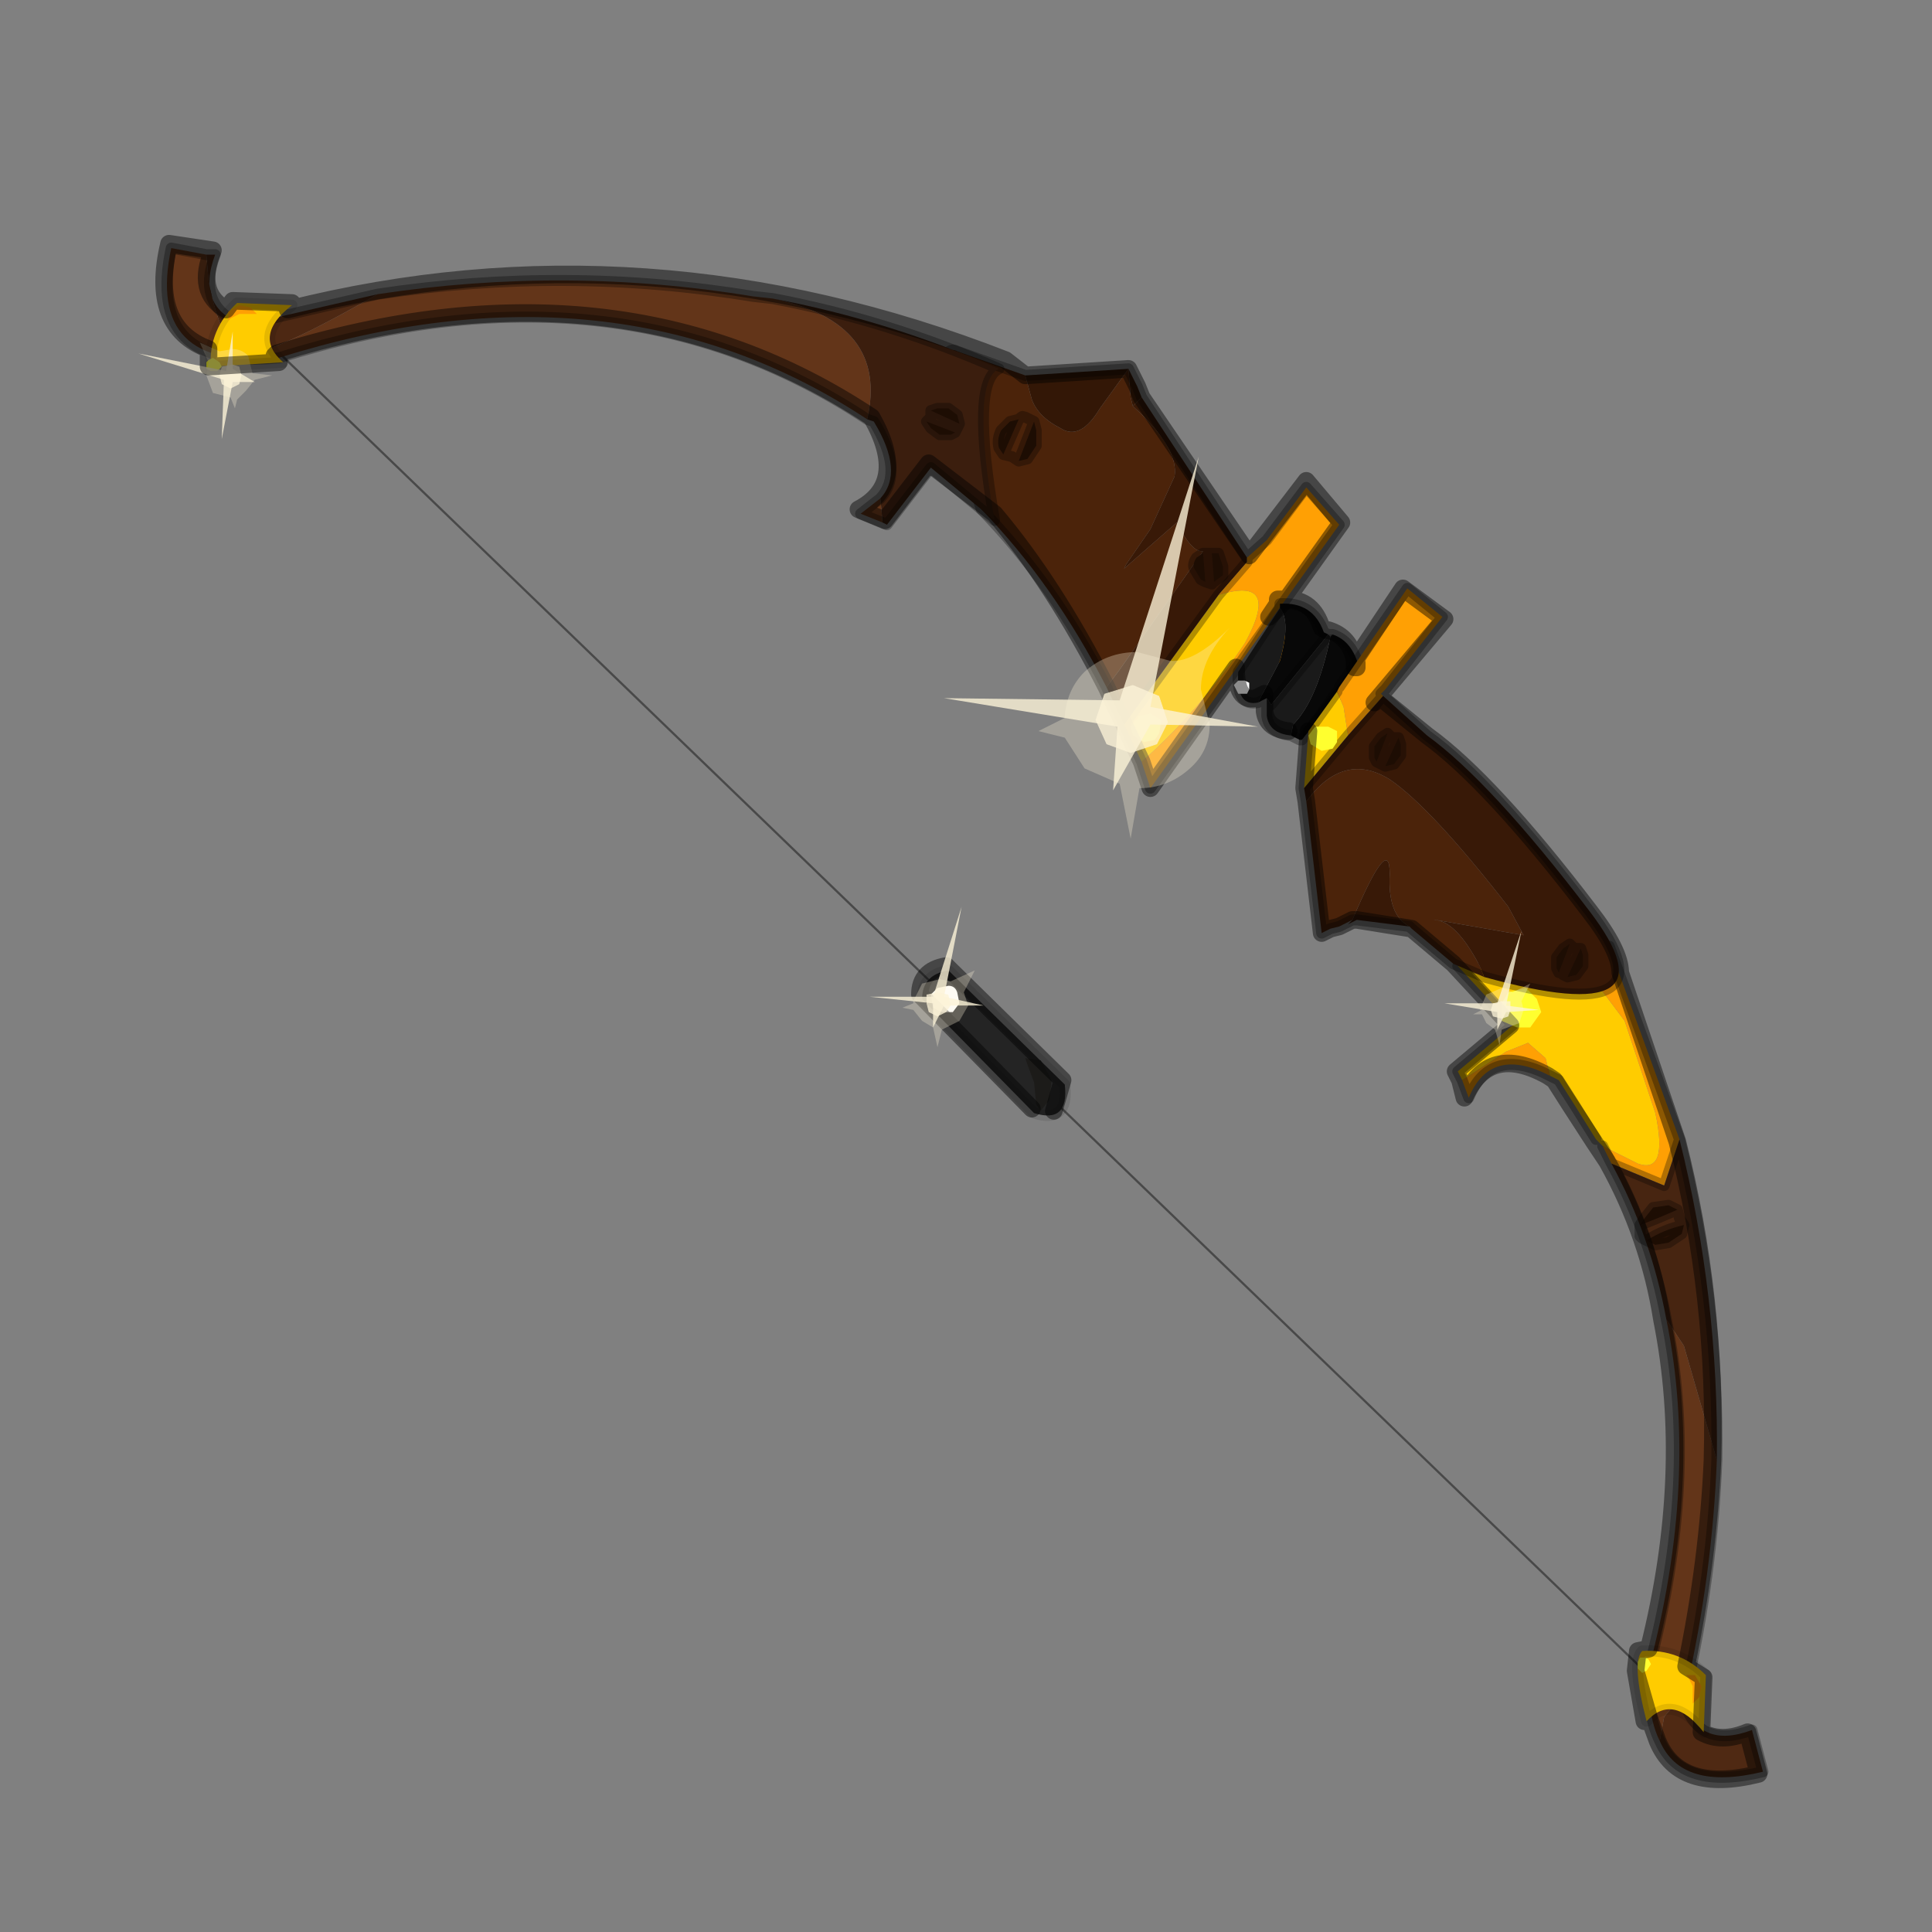 <?xml version="1.0" encoding="UTF-8" standalone="no"?>
<svg xmlns:xlink="http://www.w3.org/1999/xlink" height="440.0px" width="440.0px" xmlns="http://www.w3.org/2000/svg">
  <rect width="100%" height="100%" fill="#808080" stroke="none"/>
  <g transform="matrix(10.0, 0.0, 0.0, 10.0, 0.0, 0.0)">
    <use height="44.0" transform="matrix(1.0, 0.0, 0.0, 1.0, 0.0, 0.0)" width="44.0" xlink:href="#shape0"/>
  </g>
  <defs>
    <g id="shape0" transform="matrix(1.0, 0.0, 0.0, 1.0, 0.0, 0.0)">
      <path d="M44.0 44.0 L0.0 44.0 0.0 0.0 44.0 0.0 44.0 44.0" fill="#43adca" fill-opacity="0.0" fill-rule="evenodd" stroke="none"/>
      <path d="M28.95 14.95 Q28.85 14.6 29.1 14.45 30.25 14.6 29.2 15.15 L28.95 14.95" fill="#ffa004" fill-rule="evenodd" stroke="none"/>
      <path d="M5.8 7.5 L37.6 38.2" fill="none" stroke="#000000" stroke-linecap="round" stroke-linejoin="round" stroke-opacity="0.431" stroke-width="0.05"/>
      <path d="M25.2 15.65 Q24.0 13.3 22.35 11.6 21.1 7.65 21.8 8.0 L23.35 8.55 23.5 9.1 Q23.65 9.5 24.15 9.75 24.6 10.05 25.05 9.3 L25.7 8.4 25.75 9.05 25.8 9.25 Q26.85 10.2 26.75 10.85 L26.2 12.05 25.65 12.85 25.6 12.95 26.8 11.9 Q27.15 12.6 27.4 12.55 L25.5 15.25 25.2 15.65" fill="#4b230a" fill-rule="evenodd" stroke="none"/>
      <path d="M27.75 13.55 Q29.2 13.1 28.35 14.65 27.35 16.15 26.0 17.35 L25.6 16.5 27.75 13.55" fill="#ffcc00" fill-rule="evenodd" stroke="none"/>
      <path d="M23.35 8.55 L25.7 8.4 25.9 8.8 26.0 9.05 25.8 9.25 25.75 9.05 25.7 8.4 25.05 9.3 Q24.6 10.05 24.15 9.75 23.65 9.5 23.5 9.1 L23.35 8.55" fill="#331706" fill-rule="evenodd" stroke="none"/>
      <path d="M28.4 12.7 L28.4 12.8 27.75 13.55 25.6 16.5 25.2 15.65 25.5 15.25 27.4 12.55 Q27.15 12.6 26.8 11.9 L25.6 12.95 25.65 12.85 26.2 12.05 26.75 10.85 Q26.85 10.2 25.8 9.25 L26.0 9.05 28.4 12.7" fill="#381907" fill-rule="evenodd" stroke="none"/>
      <path d="M28.4 12.7 L28.85 12.3 29.75 11.1 30.5 11.95 26.2 17.95 26.0 17.35 Q27.35 16.15 28.35 14.65 29.2 13.1 27.75 13.55 L28.4 12.8 28.4 12.7" fill="#ffa004" fill-rule="evenodd" stroke="none"/>
      <path d="M26.0 17.35 L26.2 17.95 30.5 11.95 29.75 11.1 28.85 12.3 28.4 12.7 28.4 12.8 27.75 13.55 M26.0 17.35 L25.6 16.5 25.2 15.65 Q24.0 13.3 22.35 11.6 21.1 7.65 21.8 8.0 L23.35 8.55 25.7 8.4 25.9 8.8 26.0 9.05 28.4 12.7 M25.6 16.5 L27.75 13.55" fill="none" stroke="#000000" stroke-linecap="round" stroke-linejoin="round" stroke-opacity="0.302" stroke-width="0.25"/>
      <path d="M25.95 16.3 L25.75 16.55 25.8 16.75 26.05 16.9 26.3 16.85 26.4 16.7 26.45 16.4 26.2 16.25 25.95 16.3" fill="#ffff2f" fill-rule="evenodd" stroke="none"/>
      <path d="M19.75 9.55 Q14.0 5.75 6.35 8.15 3.3 8.45 3.9 5.65 L4.7 5.8 4.75 6.4 Q5.05 7.95 5.6 8.05 6.15 8.1 8.6 6.7 12.9 6.05 17.15 6.75 L17.6 6.8 Q20.25 7.35 19.75 9.55 M20.1 11.9 L19.6 11.7 20.05 11.35 20.1 11.9" fill="#633519" fill-rule="evenodd" stroke="none"/>
      <path d="M8.6 6.7 Q6.15 8.1 5.6 8.05 5.05 7.95 4.75 6.4 L4.7 5.8 4.9 5.8 Q4.45 7.0 5.55 7.4 L8.6 6.7" fill="#4d2813" fill-rule="evenodd" stroke="none"/>
      <path d="M19.75 9.55 Q20.25 7.35 17.6 6.8 20.25 7.3 22.75 8.4 22.1 8.7 22.65 11.85 L21.2 10.65 20.2 11.95 20.1 11.9 20.05 11.35 Q20.6 10.75 19.9 9.6 L19.75 9.55" fill="#3b1e0e" fill-rule="evenodd" stroke="none"/>
      <path d="M4.7 5.8 L3.9 5.65 Q3.3 8.45 6.35 8.15 14.0 5.75 19.75 9.55 M17.6 6.8 L17.15 6.75 Q12.9 6.05 8.6 6.7 M4.7 5.8 L4.9 5.8 Q4.45 7.0 5.55 7.4 L8.6 6.7 M20.1 11.9 L19.6 11.7 20.05 11.35 Q20.6 10.75 19.9 9.6 L19.75 9.55 M17.6 6.8 Q20.25 7.3 22.75 8.4 22.1 8.7 22.65 11.85 L21.2 10.65 20.2 11.95 20.1 11.9" fill="none" stroke="#000000" stroke-linecap="round" stroke-linejoin="round" stroke-opacity="0.302" stroke-width="0.25"/>
      <path d="M30.25 14.45 L30.3 14.45 30.3 14.5 30.25 14.45" fill="#666666" fill-rule="evenodd" stroke="none"/>
      <path d="M30.3 14.45 L30.35 14.45 30.3 14.5 30.3 14.45" fill="#545454" fill-rule="evenodd" stroke="none"/>
      <path d="M28.65 16.0 Q28.15 16.1 28.2 15.3 L29.15 13.85 Q29.4 14.15 29.15 15.05 L28.65 16.0 M29.4 16.75 Q28.9 16.7 28.85 16.3 L28.85 15.9 28.95 16.05 30.25 14.45 30.3 14.5 Q30.0 15.95 29.45 16.5 L29.4 16.75" fill="#1a1a1a" fill-rule="evenodd" stroke="none"/>
      <path d="M28.65 16.0 L29.15 15.05 Q29.4 14.15 29.15 13.85 L29.15 13.75 Q29.9 13.7 30.15 14.4 L30.25 14.45 28.95 16.05 28.85 15.9 28.65 16.0 M30.35 14.45 Q30.8 14.6 30.95 15.2 L29.65 16.85 29.6 16.85 29.4 16.75 29.45 16.5 Q30.0 15.95 30.3 14.5 L30.35 14.45" fill="#080808" fill-rule="evenodd" stroke="none"/>
      <path d="M29.15 13.85 L28.2 15.3 Q28.15 16.1 28.65 16.0 M29.15 13.85 L29.15 13.75 Q29.9 13.7 30.15 14.4 L30.25 14.45 30.3 14.45 30.35 14.45 Q30.8 14.6 30.95 15.2 L29.65 16.85 29.6 16.85 29.4 16.75 Q28.9 16.7 28.85 16.3 L28.85 15.9 28.65 16.0 M28.85 15.9 L28.95 16.05 30.25 14.45" fill="none" stroke="#000000" stroke-linecap="round" stroke-linejoin="round" stroke-opacity="0.302" stroke-width="0.25"/>
      <path d="M28.45 15.7 L28.4 15.8 28.2 15.8 28.15 15.7 28.1 15.6 28.2 15.5 28.35 15.5 28.45 15.55 28.45 15.7" fill="#ffffff" fill-rule="evenodd" stroke="none"/>
      <path d="M33.3 24.6 L33.2 24.4 34.45 23.35 33.2 22.0 Q35.15 22.25 36.05 22.0 L36.25 22.25 37.0 23.25 37.7 25.35 Q38.0 26.75 37.3 26.5 L36.5 26.1 36.35 25.95 35.85 25.15 35.5 24.6 35.3 24.5 35.2 24.1 34.8 23.75 34.3 23.95 33.3 24.6" fill="#ffcc00" fill-rule="evenodd" stroke="none"/>
      <path d="M39.1 33.25 Q39.0 35.85 38.4 38.5 L37.9 39.1 37.8 39.65 Q37.5 39.05 37.55 38.0 38.7 33.7 37.95 30.05 L38.35 30.65 39.1 33.25" fill="#633519" fill-rule="evenodd" stroke="none"/>
      <path d="M35.3 24.5 Q33.95 23.8 33.45 25.0 L33.3 24.6 34.3 23.95 34.8 23.75 35.2 24.1 35.3 24.5 M36.05 22.0 L36.65 21.55 38.25 25.95 37.9 27.0 36.7 26.5 36.5 26.1 37.3 26.5 Q38.0 26.75 37.7 25.35 L37.0 23.25 36.25 22.25 36.05 22.0" fill="#ffa004" fill-rule="evenodd" stroke="none"/>
      <path d="M38.25 25.95 Q39.15 29.55 39.1 33.25 L38.35 30.65 37.95 30.05 Q37.6 28.15 36.7 26.5 L37.9 27.0 38.25 25.95" fill="#472511" fill-rule="evenodd" stroke="none"/>
      <path d="M38.4 38.5 L38.35 38.75 Q38.7 39.85 39.9 39.4 L40.15 40.35 Q38.3 40.8 37.8 39.65 L37.9 39.1 38.4 38.5" fill="#4f2913" fill-rule="evenodd" stroke="none"/>
      <path d="M35.3 24.5 Q33.95 23.8 33.45 25.0 L33.3 24.6 33.2 24.4 34.45 23.35 33.2 22.0 Q35.15 22.25 36.05 22.0 L36.65 21.55 38.25 25.95 Q39.15 29.55 39.1 33.25 39.0 35.85 38.4 38.5 L38.35 38.75 Q38.7 39.85 39.9 39.4 L40.15 40.35 Q38.3 40.8 37.8 39.65 37.5 39.05 37.55 38.0 38.7 33.7 37.95 30.05 37.6 28.15 36.7 26.5 L36.5 26.1 M36.35 25.95 L35.85 25.15 35.5 24.6 35.3 24.5 M36.7 26.5 L37.9 27.0 38.25 25.95" fill="none" stroke="#000000" stroke-linecap="round" stroke-linejoin="round" stroke-opacity="0.302" stroke-width="0.25"/>
      <path d="M34.35 22.6 L34.2 22.85 34.2 23.25 34.55 23.4 34.85 23.4 35.1 23.05 35.0 22.75 34.75 22.5 34.35 22.6" fill="#ffff2f" fill-rule="evenodd" stroke="none"/>
      <path d="M33.8 22.25 L33.1 21.95 32.15 21.15 32.1 21.1 Q31.6 20.85 31.65 19.9 31.65 18.95 30.8 20.95 L30.5 21.1 30.3 21.15 30.1 21.25 29.75 18.25 Q30.6 17.1 31.65 17.75 32.6 18.4 34.35 20.65 L34.7 21.3 32.7 20.95 32.65 20.95 Q33.15 20.95 33.7 22.0 L33.8 22.25" fill="#4b230a" fill-rule="evenodd" stroke="none"/>
      <path d="M30.45 15.75 L30.6 16.1 30.7 16.75 29.7 17.95 29.8 16.65 30.45 15.75" fill="#ffcc00" fill-rule="evenodd" stroke="none"/>
      <path d="M30.5 15.65 L32.05 13.4 32.85 14.05 31.55 15.7 31.45 15.8 31.5 15.85 30.7 16.75 30.6 16.1 30.45 15.75 30.5 15.65" fill="#ffa004" fill-rule="evenodd" stroke="none"/>
      <path d="M30.7 16.75 L31.5 15.85 32.5 16.75 Q33.95 17.8 36.2 20.75 38.3 23.5 33.8 22.25 L33.7 22.0 Q33.15 20.95 32.65 20.95 L32.7 20.95 34.7 21.3 34.35 20.65 Q32.6 18.4 31.65 17.75 30.6 17.1 29.75 18.25 L29.7 17.95 30.7 16.75 M32.1 21.1 L30.9 20.95 30.7 21.05 30.8 20.95 30.9 20.95 30.8 20.95 Q31.65 18.95 31.65 19.9 31.6 20.85 32.1 21.1" fill="#381907" fill-rule="evenodd" stroke="none"/>
      <path d="M31.5 15.85 L31.45 15.8 31.55 15.7 32.85 14.05 32.05 13.4 30.5 15.65 M30.7 16.75 L31.5 15.85 32.5 16.75 Q33.95 17.8 36.2 20.75 38.3 23.5 33.8 22.25 L33.1 21.95 32.15 21.15 32.1 21.1 30.9 20.95 30.8 20.95 30.5 21.1 30.3 21.15 30.1 21.25 29.75 18.25 29.7 17.95 29.8 16.65 30.45 15.75 M29.7 17.95 L30.7 16.75" fill="none" stroke="#000000" stroke-linecap="round" stroke-linejoin="round" stroke-opacity="0.302" stroke-width="0.25"/>
      <path d="M29.95 16.55 L29.8 16.75 29.85 16.95 30.1 17.1 30.35 17.05 30.45 16.9 30.45 16.65 30.25 16.55 29.95 16.55" fill="#ffff2f" fill-rule="evenodd" stroke="none"/>
      <path d="M23.55 9.6 L23.6 9.8 23.6 10.15 23.4 10.45 23.2 10.5 23.55 9.6 M22.85 10.35 L22.75 10.2 Q22.7 10.0 22.8 9.8 L23.0 9.6 23.2 9.55 22.85 10.35" fill="#291205" fill-rule="evenodd" stroke="none"/>
      <path d="M23.2 9.55 Q23.3 9.45 23.3 9.5 L23.35 9.5 23.55 9.6 23.6 9.8 23.6 10.15 23.4 10.45 23.2 10.5 23.05 10.4 22.85 10.35 22.75 10.2 Q22.7 10.0 22.8 9.8 L23.0 9.6 23.2 9.55 22.85 10.35 M23.2 10.5 L23.55 9.6" fill="none" stroke="#000000" stroke-linecap="round" stroke-linejoin="round" stroke-opacity="0.302" stroke-width="0.25"/>
      <path d="M21.2 9.35 L21.35 9.3 21.6 9.3 21.8 9.45 21.85 9.65 21.2 9.35 M21.75 9.85 L21.65 9.9 21.4 9.9 21.2 9.75 21.1 9.6 21.75 9.85" fill="#291205" fill-rule="evenodd" stroke="none"/>
      <path d="M21.1 9.6 L21.2 9.5 21.2 9.45 21.2 9.35 21.35 9.3 21.6 9.3 21.8 9.45 21.85 9.65 21.8 9.75 21.75 9.85 21.65 9.9 21.4 9.9 21.2 9.75 21.1 9.6 21.75 9.85 M21.85 9.65 L21.2 9.35" fill="none" stroke="#000000" stroke-linecap="round" stroke-linejoin="round" stroke-opacity="0.302" stroke-width="0.25"/>
      <path d="M27.45 13.25 L27.35 13.2 27.2 12.95 Q27.15 12.85 27.25 12.7 L27.4 12.6 27.45 13.25 M27.6 12.6 L27.75 12.6 27.85 12.9 27.85 13.1 27.65 13.25 27.6 12.6" fill="#291205" fill-rule="evenodd" stroke="none"/>
      <path d="M27.65 13.25 L27.6 13.25 27.6 13.3 27.45 13.25 27.35 13.2 27.2 12.95 Q27.15 12.85 27.25 12.7 L27.4 12.6 27.45 12.6 27.6 12.6 27.75 12.6 27.85 12.9 27.85 13.1 27.65 13.25 27.6 12.6 M27.4 12.6 L27.45 13.25" fill="none" stroke="#000000" stroke-linecap="round" stroke-linejoin="round" stroke-opacity="0.302" stroke-width="0.25"/>
      <path d="M36.0 21.6 L36.05 21.75 36.05 22.0 35.9 22.2 35.7 22.25 36.0 21.6 M35.5 22.15 L35.45 22.05 35.45 21.8 35.6 21.6 35.75 21.5 35.5 22.15" fill="#291205" fill-rule="evenodd" stroke="none"/>
      <path d="M35.75 21.5 L35.85 21.6 35.9 21.6 36.0 21.6 36.05 21.75 36.05 22.0 35.9 22.2 35.7 22.25 35.6 22.2 Q35.55 22.1 35.5 22.15 L35.45 22.05 35.45 21.8 35.6 21.6 35.75 21.5 35.5 22.15 M35.7 22.25 L36.0 21.6" fill="none" stroke="#000000" stroke-linecap="round" stroke-linejoin="round" stroke-opacity="0.302" stroke-width="0.25"/>
      <path d="M31.85 16.8 L31.9 16.95 31.9 17.2 31.75 17.4 31.55 17.45 31.85 16.8 M31.35 17.35 L31.3 17.25 31.3 17.0 31.45 16.8 31.6 16.7 31.35 17.35" fill="#291205" fill-rule="evenodd" stroke="none"/>
      <path d="M31.6 16.7 L31.7 16.8 31.75 16.8 31.85 16.8 31.9 16.95 31.9 17.2 31.75 17.4 31.55 17.45 31.45 17.4 31.35 17.35 31.3 17.25 31.3 17.0 31.45 16.8 31.6 16.7 31.35 17.35 M31.55 17.45 L31.85 16.8" fill="none" stroke="#000000" stroke-linecap="round" stroke-linejoin="round" stroke-opacity="0.302" stroke-width="0.25"/>
      <path d="M37.35 27.9 L37.45 27.75 37.65 27.5 38.0 27.45 38.2 27.55 Q37.75 27.75 37.35 27.9 M38.35 27.9 L38.3 28.1 38.0 28.3 37.7 28.35 37.5 28.25 Q37.9 28.0 38.35 27.9" fill="#291205" fill-rule="evenodd" stroke="none"/>
      <path d="M37.5 28.25 L37.4 28.2 37.35 28.15 37.35 27.9 37.45 27.75 37.65 27.5 38.0 27.45 38.2 27.55 38.25 27.75 38.35 27.9 38.3 28.1 38.0 28.3 37.7 28.35 37.5 28.25 Q37.9 28.0 38.35 27.9 M38.2 27.55 Q37.75 27.75 37.35 27.9" fill="none" stroke="#000000" stroke-linecap="round" stroke-linejoin="round" stroke-opacity="0.302" stroke-width="0.25"/>
      <path d="M6.65 6.95 Q5.75 7.65 6.45 8.25 L4.8 8.35 Q4.75 7.5 5.4 6.9 L6.65 6.95" fill="#ffcc00" fill-rule="evenodd" stroke="none"/>
      <path d="M6.65 6.95 L5.4 6.9 Q4.75 7.5 4.8 8.35 L6.45 8.25 Q5.75 7.65 6.65 6.95 Z" fill="none" stroke="#000000" stroke-linecap="round" stroke-linejoin="round" stroke-opacity="0.102" stroke-width="0.25"/>
      <path d="M5.25 7.25 L5.45 7.15 5.75 7.15 5.85 7.15 5.7 7.0 5.45 6.95 5.2 7.1 5.2 7.3 5.25 7.25" fill="#ffa004" fill-rule="evenodd" stroke="none"/>
      <path d="M4.7 8.4 L4.8 8.45 4.95 8.45 5.05 8.35 5.0 8.25 4.85 8.15 4.75 8.2 4.7 8.25 4.7 8.4" fill="#ffff2f" fill-rule="evenodd" stroke="none"/>
      <path d="M5.1 8.65 L3.15 8.05 5.15 8.45 5.3 7.55 5.3 8.4 5.8 8.7 5.3 8.7 5.05 10.0 5.1 8.65" fill="#fcf3d8" fill-opacity="0.792" fill-rule="evenodd" stroke="none"/>
      <path d="M4.75 8.25 L4.55 7.8 5.0 8.0 5.3 7.95 Q5.5 7.95 5.65 8.1 L5.75 8.5 6.2 8.55 5.8 8.65 5.6 8.9 5.4 9.1 5.35 9.3 5.25 9.05 4.85 8.95 4.7 8.55 4.75 8.25 M5.45 8.75 L5.5 8.55 5.45 8.35 5.3 8.3 5.05 8.35 5.0 8.55 5.05 8.75 5.25 8.85 5.45 8.75" fill="#fcf3d8" fill-opacity="0.302" fill-rule="evenodd" stroke="none"/>
      <path d="M5.45 8.75 L5.25 8.85 5.05 8.75 5.0 8.55 5.05 8.35 5.3 8.3 5.45 8.35 5.5 8.55 5.45 8.75" fill="#fcf3d8" fill-opacity="0.843" fill-rule="evenodd" stroke="none"/>
      <path d="M38.8 39.45 Q38.1 38.55 37.5 39.2 37.15 37.85 37.4 37.6 38.25 37.55 38.85 38.15 L38.8 39.45" fill="#ffcc00" fill-rule="evenodd" stroke="none"/>
      <path d="M38.8 39.45 L38.85 38.15 Q38.25 37.55 37.4 37.6 37.15 37.85 37.5 39.2 38.1 38.55 38.8 39.45 Z" fill="none" stroke="#000000" stroke-linecap="round" stroke-linejoin="round" stroke-opacity="0.102" stroke-width="0.25"/>
      <path d="M38.45 38.2 L38.55 38.4 38.55 38.7 38.55 38.8 38.7 38.65 38.75 38.4 38.6 38.15 38.4 38.15 38.45 38.2" fill="#ffa004" fill-rule="evenodd" stroke="none"/>
      <path d="M37.35 37.75 L37.3 37.85 37.3 38.0 37.4 38.1 37.5 38.05 37.6 37.9 37.55 37.8 37.5 37.75 37.35 37.75" fill="#ffff2f" fill-rule="evenodd" stroke="none"/>
      <path d="M24.25 24.7 Q24.35 25.6 23.55 25.35 L21.0 22.75 Q21.0 22.2 21.6 22.1 L24.25 24.7" fill="#242424" fill-rule="evenodd" stroke="none"/>
      <path d="M24.25 24.7 L21.6 22.1 Q21.0 22.2 21.0 22.75 L23.55 25.35 Q24.35 25.6 24.25 24.7 Z" fill="none" stroke="#000000" stroke-linecap="round" stroke-linejoin="round" stroke-opacity="0.102" stroke-width="0.25"/>
      <path d="M23.4 24.25 L23.35 24.1 23.7 24.15 23.95 24.6 23.9 25.05 23.7 25.3 23.6 25.15 23.55 24.65 23.4 24.25" fill="#1c1b19" fill-rule="evenodd" stroke="none"/>
      <path d="M21.35 22.5 L21.6 22.45 Q21.75 22.45 21.8 22.6 L21.85 22.85 21.7 23.05 21.45 23.05 21.25 22.95 21.2 22.65 21.35 22.5" fill="#ffffff" fill-rule="evenodd" stroke="none"/>
      <path d="M29.35 16.65 Q28.85 16.6 28.8 16.2 L28.8 15.8 28.6 15.9 Q28.15 16.0 28.15 15.2 L26.2 17.95 26.0 17.35 25.6 16.5 25.2 15.65 Q24.0 13.3 22.65 11.7 L21.15 10.55 20.15 11.85 19.55 11.6 Q20.7 11.0 19.85 9.5 14.05 5.65 6.3 8.05 L6.25 8.1 6.35 8.25 4.75 8.35 4.75 7.95 Q3.4 7.45 3.85 5.55 L4.85 5.7 Q4.45 6.65 5.15 7.05 L5.3 6.85 6.65 6.9 6.55 7.05 Q14.7 5.0 22.9 8.2 L23.35 8.55 25.7 8.4 25.9 8.8 26.0 9.05 28.45 12.65 29.75 10.95 30.55 11.9 29.3 13.65 Q29.9 13.65 30.1 14.3 L30.2 14.35 30.25 14.35 Q30.75 14.5 30.85 15.05 L31.95 13.4 32.9 14.1 31.3 16.0 31.45 15.9 32.5 16.75 Q33.95 17.8 36.2 20.75 36.9 21.65 36.9 22.15 L38.2 26.0 Q39.1 29.55 39.0 33.25 38.9 35.55 38.4 37.95 L38.8 38.2 38.75 39.45 Q39.2 39.7 39.8 39.45 L40.05 40.4 Q38.25 40.85 37.75 39.65 L37.55 39.1 37.45 39.2 37.25 38.05 37.3 37.6 37.55 37.55 Q38.55 33.55 37.85 30.05 37.55 28.15 36.6 26.45 L36.3 26.0 35.75 25.15 35.4 24.6 35.25 24.5 Q33.9 23.75 33.35 25.0 L33.25 24.6 33.15 24.4 34.4 23.35 33.1 21.95 32.15 21.15 30.9 20.95 30.8 20.95 30.5 21.1 30.3 21.15 30.1 21.25 29.75 18.25 29.7 17.95 29.8 16.65 M29.3 13.65 L28.9 14.05 29.1 13.75 29.1 13.65 29.3 13.65 M24.0 25.3 L24.2 24.6 21.55 22.0 Q20.95 22.1 20.95 22.65 L23.5 25.25 M30.85 15.2 L30.9 15.2 30.9 15.1 30.85 15.05 30.85 15.2 M37.55 39.1 L37.25 38.05" fill="none" stroke="#000000" stroke-linecap="round" stroke-linejoin="round" stroke-opacity="0.451" stroke-width="0.4"/>
      <path d="M21.25 22.7 L21.9 20.65 21.5 22.7 22.4 22.9 21.5 22.9 21.25 23.4 21.25 22.85 19.8 22.7 21.25 22.7" fill="#fcf3d8" fill-opacity="0.792" fill-rule="evenodd" stroke="none"/>
      <path d="M21.65 22.35 L22.2 22.1 21.95 22.6 22.05 22.9 21.85 23.25 21.45 23.45 21.35 23.85 21.25 23.4 21.0 23.25 20.8 23.0 20.55 22.95 20.8 22.85 20.8 22.8 21.0 22.4 21.4 22.3 21.65 22.35 M21.15 23.05 L21.35 23.15 21.55 23.05 21.65 22.9 21.6 22.65 21.35 22.6 21.1 22.65 21.1 22.85 21.15 23.05" fill="#fcf3d8" fill-opacity="0.302" fill-rule="evenodd" stroke="none"/>
      <path d="M21.15 23.05 L21.1 22.85 21.1 22.65 21.35 22.6 21.6 22.65 21.65 22.9 21.55 23.05 21.35 23.15 21.15 23.05" fill="#fcf3d8" fill-opacity="0.843" fill-rule="evenodd" stroke="none"/>
      <path d="M34.1 22.85 L34.65 21.2 34.3 22.9 35.05 23.0 34.3 23.05 34.1 23.45 34.1 23.05 32.9 22.85 34.1 22.85" fill="#fcf3d8" fill-opacity="0.792" fill-rule="evenodd" stroke="none"/>
      <path d="M34.45 22.6 L34.85 22.4 34.65 22.8 34.7 23.0 34.6 23.3 34.2 23.45 34.15 23.8 34.05 23.45 33.85 23.3 33.75 23.1 33.55 23.1 33.75 23.0 33.7 23.0 33.85 22.65 34.2 22.5 34.45 22.6 M34.0 23.15 L34.2 23.2 34.35 23.15 34.4 23.0 34.4 22.8 34.2 22.8 34.0 22.85 33.95 23.0 34.0 23.15" fill="#fcf3d8" fill-opacity="0.302" fill-rule="evenodd" stroke="none"/>
      <path d="M34.0 23.15 L33.95 23.0 34.0 22.85 34.2 22.8 34.4 22.8 34.4 23.0 34.35 23.15 34.2 23.2 34.0 23.15" fill="#fcf3d8" fill-opacity="0.843" fill-rule="evenodd" stroke="none"/>
      <path d="M25.5 15.95 L27.3 10.4 26.2 16.1 28.65 16.55 26.2 16.5 25.35 18.0 25.45 16.55 21.5 15.9 25.5 15.95" fill="#fcf3d8" fill-opacity="0.792" fill-rule="evenodd" stroke="none"/>
      <path d="M26.65 15.05 Q27.2 15.1 28.0 14.3 27.35 15.0 27.35 15.7 L27.55 16.5 Q27.55 17.1 27.1 17.5 26.6 17.95 25.95 17.95 L25.75 19.1 25.5 17.85 24.7 17.5 24.25 16.8 23.65 16.65 24.25 16.35 24.25 16.3 Q24.3 15.7 24.7 15.3 25.2 14.85 25.9 14.85 L26.65 15.05 M25.2 16.95 L25.75 17.15 26.35 16.95 26.6 16.45 26.4 15.85 25.8 15.6 25.15 15.8 24.95 16.4 25.2 16.95" fill="#fcf3d8" fill-opacity="0.302" fill-rule="evenodd" stroke="none"/>
      <path d="M25.2 16.95 L24.95 16.4 25.15 15.8 25.8 15.6 26.4 15.85 26.6 16.45 26.35 16.95 25.75 17.15 25.2 16.95" fill="#fcf3d8" fill-opacity="0.843" fill-rule="evenodd" stroke="none"/>
    </g>
  </defs>
</svg>

